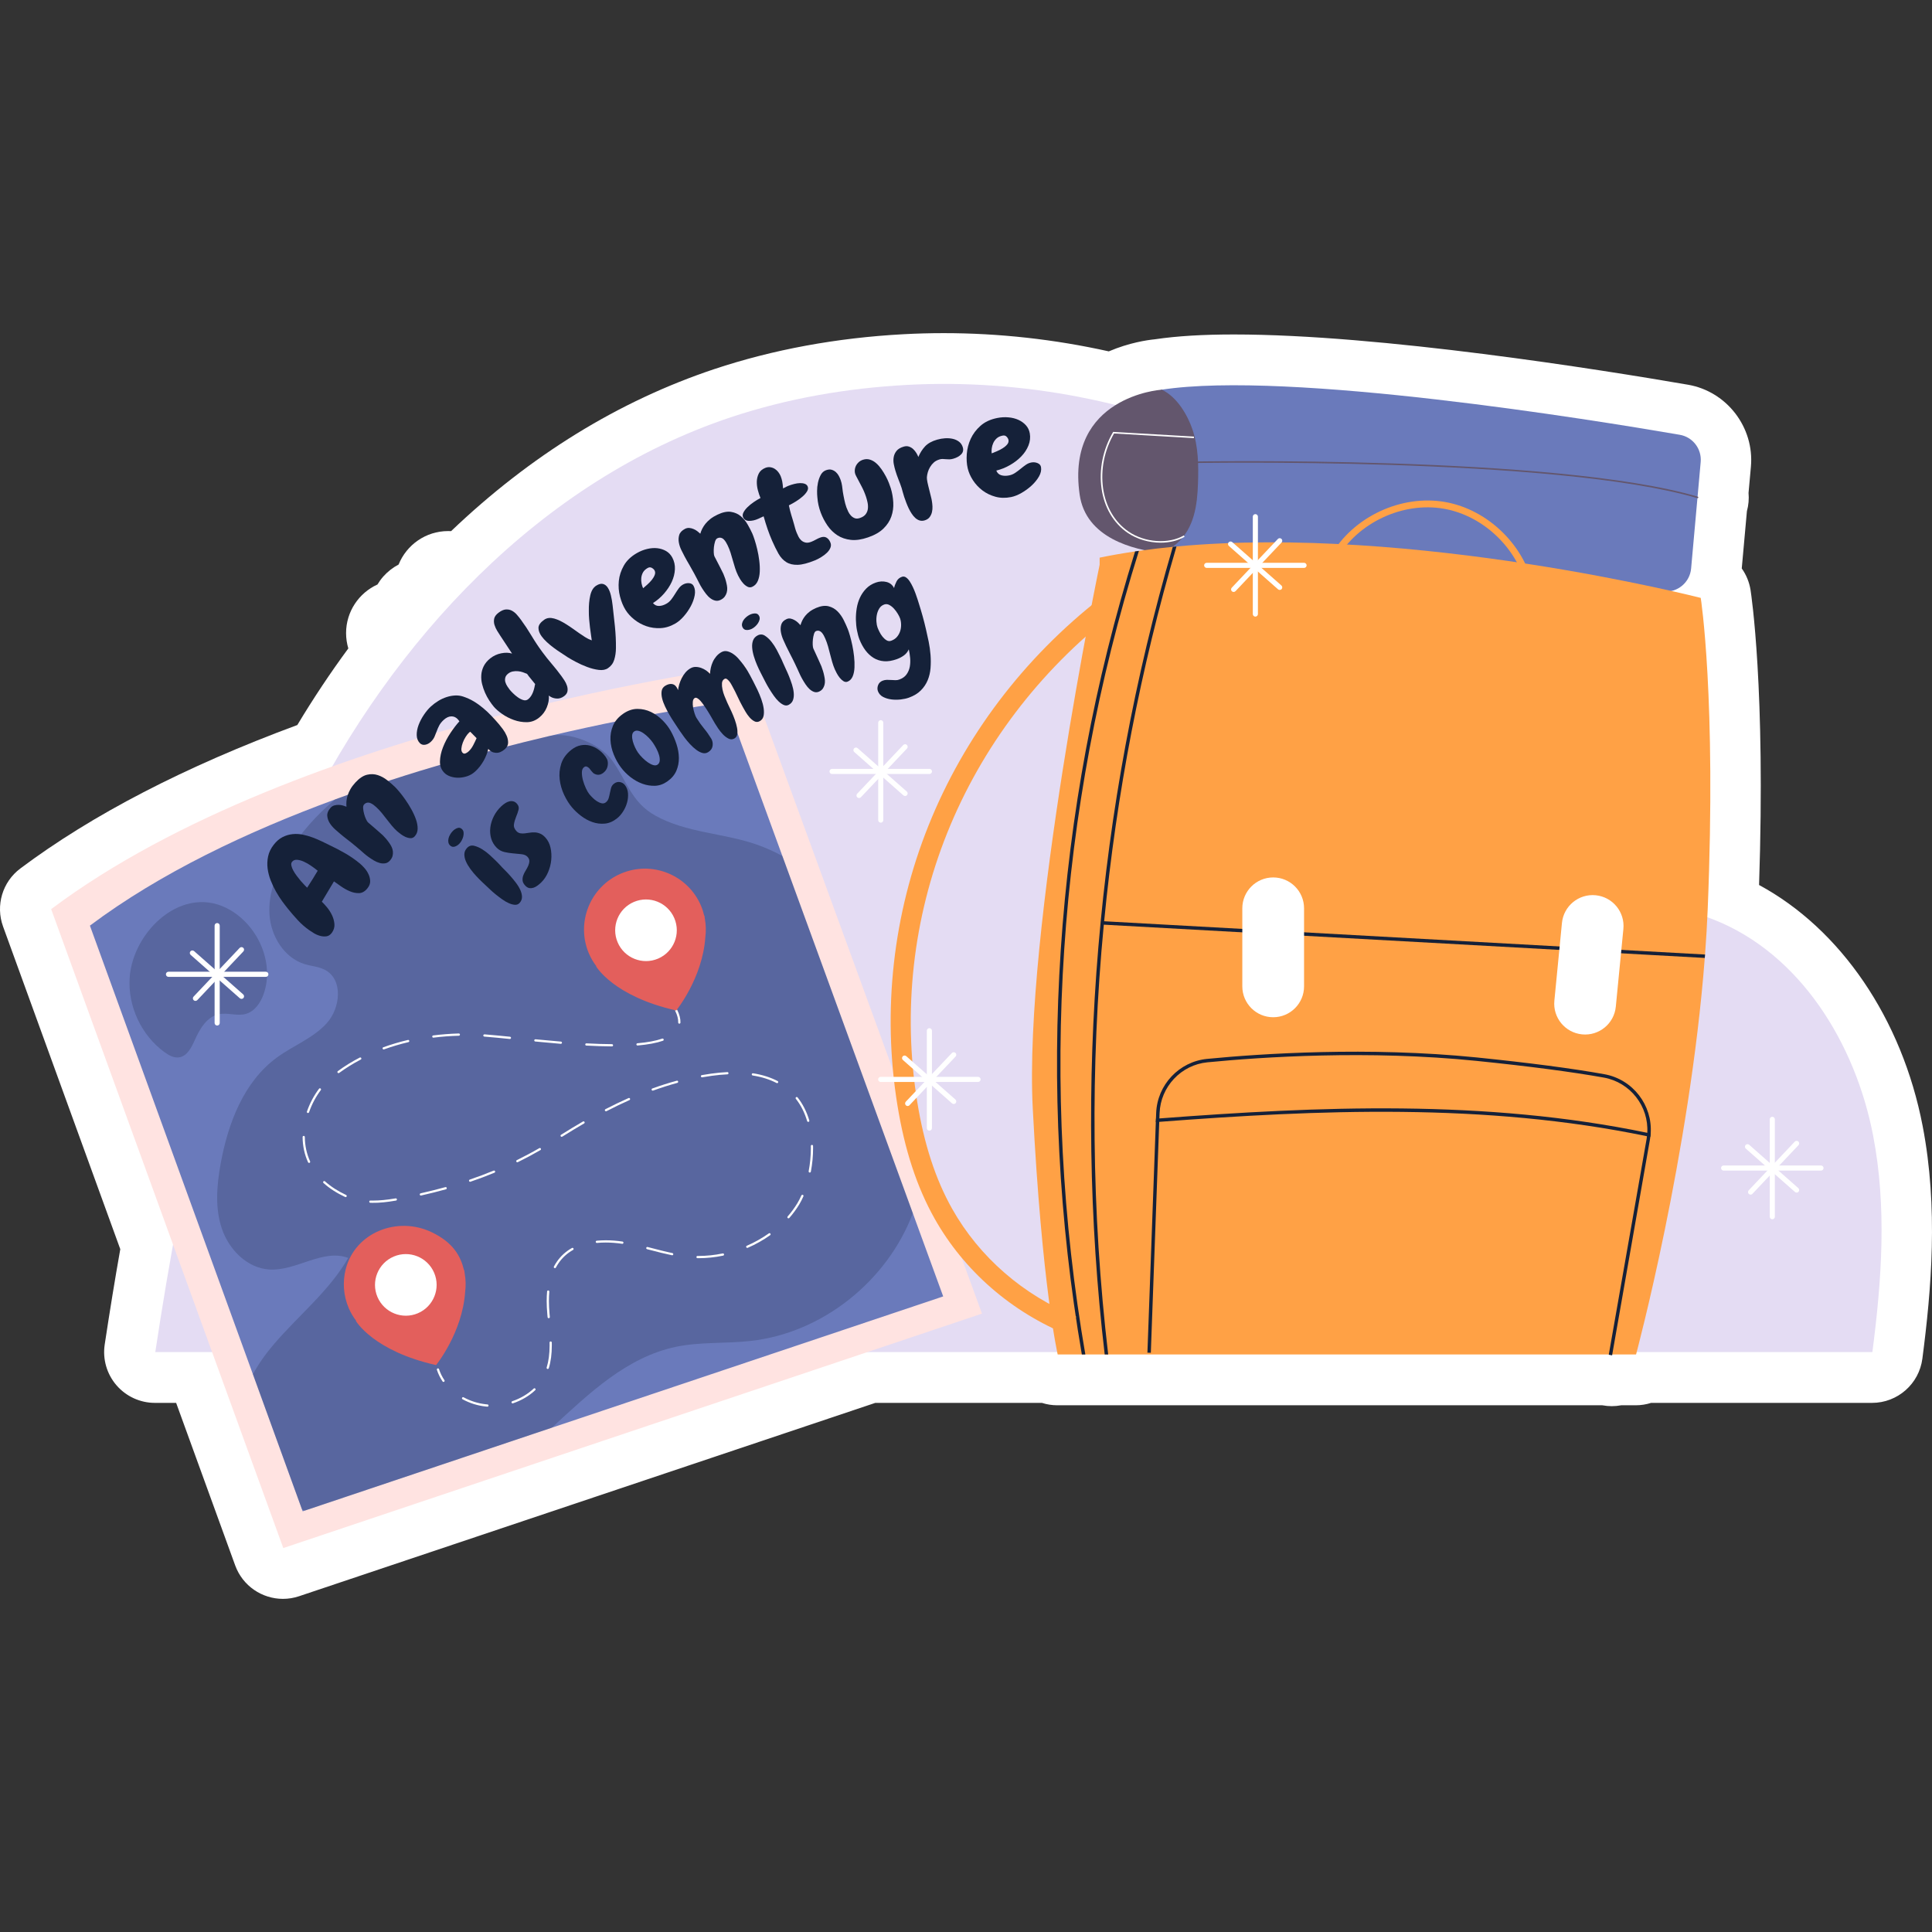 <svg width="100" height="100" viewBox="0 0 100 100" fill="none" xmlns="http://www.w3.org/2000/svg">
<rect x="0" y="0" width="100" height="100" fill="#333333" stroke="none"/>
<g clip-path="url(#clip0_19_754)">
<path d="M14.644 82.757C13.568 82.757 12.561 82.091 12.173 81.025L9.117 72.613H8.019C7.253 72.613 6.526 72.279 6.026 71.698C5.527 71.118 5.305 70.348 5.42 69.591C5.687 67.828 5.951 66.207 6.226 64.657L0.158 47.954C-0.237 46.866 0.125 45.648 1.052 44.953C4.761 42.172 9.581 39.675 15.389 37.527C16.214 36.154 17.097 34.828 18.029 33.562C17.954 33.31 17.913 33.045 17.913 32.769C17.913 31.652 18.581 30.687 19.538 30.253C19.625 30.107 19.726 29.968 19.841 29.838C20.07 29.582 20.338 29.374 20.632 29.22C21.041 28.205 22.036 27.488 23.195 27.488C23.246 27.488 23.297 27.489 23.348 27.492C27.454 23.572 32.027 20.755 36.973 19.104C40.014 18.093 43.307 17.485 46.764 17.299C47.449 17.262 48.148 17.243 48.84 17.243C51.701 17.243 54.572 17.56 57.391 18.187C58.45 17.735 59.381 17.602 59.755 17.564C59.77 17.562 59.786 17.56 59.802 17.558C60.923 17.393 62.255 17.312 63.868 17.312C71.456 17.312 82.832 19.131 87.37 19.913C89.38 20.259 90.81 22.122 90.627 24.154L90.504 25.512C90.533 25.828 90.505 26.149 90.42 26.457L90.153 29.423C90.384 29.748 90.543 30.128 90.608 30.538C90.641 30.75 91.389 35.645 91.049 45.807C95.264 48.082 98.447 52.719 99.517 58.288C100.332 62.523 99.967 66.749 99.502 70.323C99.332 71.633 98.216 72.613 96.895 72.613H85.461C85.208 72.694 84.94 72.737 84.663 72.737H83.913C83.752 72.767 83.588 72.783 83.424 72.783C83.266 72.783 83.107 72.768 82.949 72.739L82.933 72.737H54.726C54.451 72.737 54.183 72.694 53.931 72.613H45.305L15.48 82.62C15.204 82.713 14.922 82.757 14.644 82.757Z" fill="white"/>
<path d="M96.914 69.984H84.682L72.633 67.054L54.745 69.984H8.038C9.471 60.511 11.456 51.038 15.702 42.463C20.32 33.139 27.953 24.893 37.824 21.598C40.76 20.621 43.836 20.091 46.925 19.924C58.812 19.276 71.335 24.621 77.482 34.817C79.226 37.714 80.444 40.921 82.394 43.681C83.029 44.579 83.752 45.443 84.681 46.034C85.882 46.801 87.328 47.064 88.655 47.581C93.177 49.342 96.038 54.017 96.954 58.785C97.663 62.469 97.401 66.242 96.914 69.984Z" fill="#E4DCF3"/>
<path d="M2.648 47.056L14.663 80.127L50.827 67.993L38.574 34.447C38.574 34.447 15.496 37.421 2.648 47.056Z" fill="#FFE3E1"/>
<path d="M48.82 67.102L28.559 73.899L15.78 78.187L15.668 78.225L15.633 78.135L13.089 71.128L4.654 47.911C8.291 45.182 12.82 43.04 17.349 41.376C21.235 39.947 25.117 38.878 28.427 38.098C33.745 36.847 37.589 36.351 37.589 36.351L40.496 44.308L47.248 62.797L48.82 67.102Z" fill="#6A7ABB"/>
<g opacity="0.22">
<path d="M47.248 62.797C45.931 66.288 42.587 68.989 38.861 69.405C37.575 69.552 36.261 69.447 34.993 69.709C32.449 70.24 30.506 72.106 28.56 73.899L15.78 78.187C15.731 78.173 15.683 78.155 15.634 78.134L13.09 71.128C13.397 70.572 13.771 70.048 14.177 69.576C15.456 68.077 17.046 66.819 18.024 65.11C16.71 64.614 15.323 65.806 13.925 65.708C12.793 65.631 11.86 64.688 11.489 63.611C11.122 62.538 11.217 61.364 11.419 60.246C11.797 58.149 12.615 55.993 14.334 54.735C15.183 54.113 16.218 53.736 16.92 52.953C17.622 52.17 17.766 50.724 16.846 50.214C16.518 50.032 16.127 50.011 15.77 49.903C14.701 49.574 14.019 48.449 13.949 47.338C13.876 46.223 14.316 45.136 14.9 44.186C15.55 43.116 16.389 42.176 17.35 41.376C21.235 39.947 25.118 38.878 28.428 38.098C29.477 37.853 31.057 38.498 31.681 39.356C32.462 40.431 32.669 41.523 33.928 42.221C35.527 43.108 37.422 43.116 39.124 43.7C39.602 43.864 40.06 44.067 40.497 44.308L47.248 62.797Z" fill="#152139"/>
</g>
<g opacity="0.22">
<path d="M6.712 50.598C6.61 52.078 7.315 53.588 8.514 54.46C8.736 54.622 9 54.769 9.272 54.728C9.687 54.666 9.91 54.221 10.081 53.837C10.338 53.257 10.705 52.628 11.326 52.496C11.783 52.399 12.271 52.605 12.721 52.48C13.192 52.349 13.497 51.889 13.655 51.427C14.198 49.838 13.371 47.958 11.923 47.108C9.496 45.685 6.877 48.182 6.712 50.598Z" fill="#152139"/>
</g>
<path d="M35.162 52.986C35.161 52.986 35.16 52.986 35.16 52.986C35.128 52.984 35.103 52.958 35.104 52.926C35.111 52.75 35.06 52.549 34.951 52.328C34.937 52.299 34.948 52.265 34.977 52.25C35.006 52.236 35.041 52.248 35.055 52.277C35.172 52.516 35.227 52.735 35.22 52.93C35.218 52.961 35.193 52.986 35.162 52.986Z" fill="white"/>
<path d="M25.228 72.809C25.227 72.809 25.226 72.808 25.224 72.808C25.194 72.806 25.165 72.803 25.135 72.8C24.723 72.757 24.31 72.627 23.942 72.426C23.913 72.411 23.903 72.376 23.919 72.348C23.934 72.319 23.968 72.309 23.997 72.325C24.353 72.518 24.75 72.643 25.147 72.685C25.175 72.688 25.204 72.691 25.233 72.693C25.265 72.695 25.288 72.723 25.286 72.755C25.284 72.785 25.258 72.809 25.228 72.809ZM26.532 72.64C26.508 72.64 26.486 72.624 26.478 72.6C26.468 72.57 26.484 72.537 26.514 72.527C26.938 72.383 27.322 72.157 27.624 71.872C27.648 71.85 27.684 71.851 27.706 71.874C27.728 71.897 27.727 71.934 27.703 71.956C27.389 72.252 26.991 72.487 26.551 72.636C26.545 72.638 26.539 72.64 26.532 72.64ZM28.35 70.858C28.345 70.858 28.339 70.857 28.333 70.856C28.303 70.846 28.285 70.814 28.295 70.783C28.397 70.453 28.447 70.078 28.447 69.635C28.447 69.587 28.446 69.54 28.445 69.492C28.444 69.46 28.469 69.434 28.501 69.433C28.502 69.433 28.502 69.433 28.503 69.433C28.534 69.433 28.56 69.458 28.561 69.49C28.562 69.538 28.562 69.586 28.562 69.635C28.562 70.09 28.511 70.477 28.405 70.817C28.398 70.842 28.375 70.858 28.35 70.858ZM28.401 68.23C28.372 68.23 28.347 68.207 28.343 68.177L28.329 68.027C28.308 67.786 28.296 67.555 28.296 67.343C28.296 67.17 28.303 67.003 28.318 66.845C28.321 66.813 28.344 66.792 28.381 66.793C28.412 66.796 28.436 66.824 28.433 66.856C28.419 67.01 28.412 67.174 28.412 67.343C28.412 67.552 28.423 67.779 28.445 68.017L28.459 68.166C28.462 68.198 28.439 68.226 28.407 68.23C28.405 68.23 28.403 68.23 28.401 68.23ZM28.722 65.64C28.713 65.64 28.704 65.638 28.695 65.633C28.667 65.618 28.656 65.583 28.671 65.555C28.846 65.225 29.085 64.949 29.382 64.736C29.452 64.686 29.526 64.639 29.603 64.596C29.631 64.581 29.666 64.59 29.682 64.618C29.698 64.646 29.688 64.681 29.66 64.697C29.587 64.738 29.516 64.783 29.45 64.83C29.167 65.033 28.94 65.295 28.773 65.609C28.763 65.629 28.743 65.64 28.722 65.64ZM36.155 65.124L36.103 65.123C36.071 65.123 36.045 65.096 36.046 65.064C36.047 65.032 36.076 65.004 36.105 65.008L36.155 65.008C36.57 65.008 36.991 64.964 37.407 64.878C37.439 64.869 37.469 64.891 37.475 64.922C37.482 64.954 37.462 64.984 37.431 64.991C37.007 65.079 36.578 65.124 36.155 65.124ZM34.791 64.973C34.788 64.973 34.784 64.972 34.78 64.971C34.419 64.897 34.056 64.803 33.705 64.712L33.491 64.657C33.46 64.649 33.442 64.617 33.45 64.587C33.458 64.555 33.487 64.537 33.52 64.545L33.734 64.6C34.084 64.691 34.444 64.785 34.803 64.859C34.834 64.865 34.854 64.895 34.848 64.927C34.843 64.954 34.819 64.973 34.791 64.973ZM38.678 64.592C38.656 64.592 38.635 64.579 38.625 64.557C38.612 64.528 38.626 64.494 38.655 64.481C39.059 64.305 39.443 64.089 39.796 63.839C39.821 63.82 39.857 63.826 39.876 63.852C39.895 63.878 39.889 63.914 39.863 63.933C39.504 64.188 39.113 64.408 38.701 64.587C38.694 64.59 38.686 64.592 38.678 64.592ZM32.212 64.379C32.209 64.379 32.207 64.378 32.204 64.378C31.911 64.335 31.625 64.313 31.353 64.313C31.351 64.313 31.349 64.313 31.347 64.313C31.192 64.313 31.041 64.32 30.898 64.334C30.868 64.337 30.839 64.314 30.835 64.282C30.832 64.251 30.855 64.222 30.887 64.219C31.036 64.204 31.199 64.199 31.353 64.197C31.63 64.197 31.922 64.219 32.221 64.263C32.252 64.268 32.274 64.297 32.269 64.329C32.265 64.358 32.24 64.379 32.212 64.379ZM40.811 63.061C40.798 63.061 40.784 63.056 40.773 63.047C40.749 63.026 40.747 62.989 40.768 62.965C40.959 62.746 41.129 62.514 41.273 62.276C41.345 62.158 41.414 62.023 41.479 61.876C41.492 61.847 41.526 61.835 41.555 61.846C41.584 61.859 41.597 61.893 41.584 61.922C41.517 62.074 41.446 62.214 41.372 62.336C41.225 62.58 41.051 62.817 40.855 63.041C40.843 63.054 40.827 63.061 40.811 63.061ZM19.281 62.258C19.243 62.258 19.206 62.257 19.168 62.256C19.136 62.255 19.111 62.228 19.112 62.196C19.113 62.164 19.14 62.136 19.172 62.14C19.215 62.142 19.259 62.144 19.303 62.142C19.645 62.142 20.017 62.106 20.477 62.028C20.509 62.022 20.538 62.044 20.544 62.075C20.549 62.107 20.528 62.136 20.496 62.142C20.02 62.223 19.64 62.264 19.281 62.258ZM17.89 61.962C17.881 61.962 17.873 61.96 17.865 61.956C17.431 61.754 17.054 61.511 16.744 61.232C16.72 61.211 16.718 61.174 16.739 61.15C16.761 61.127 16.798 61.124 16.821 61.146C17.123 61.417 17.491 61.654 17.914 61.852C17.943 61.865 17.956 61.9 17.942 61.929C17.932 61.95 17.911 61.962 17.89 61.962ZM21.784 61.881C21.757 61.881 21.733 61.862 21.727 61.836C21.72 61.804 21.74 61.773 21.771 61.766C22.21 61.667 22.641 61.559 23.052 61.446C23.082 61.437 23.115 61.455 23.123 61.486C23.131 61.517 23.114 61.548 23.083 61.557C22.67 61.671 22.237 61.78 21.797 61.879C21.792 61.88 21.788 61.881 21.784 61.881ZM24.332 61.169C24.308 61.169 24.286 61.154 24.278 61.13C24.268 61.099 24.284 61.067 24.314 61.056C24.735 60.913 25.15 60.757 25.549 60.592C25.578 60.579 25.613 60.594 25.625 60.623C25.637 60.653 25.623 60.687 25.593 60.699C25.192 60.865 24.774 61.022 24.351 61.166C24.345 61.168 24.339 61.169 24.332 61.169ZM41.913 60.692C41.909 60.692 41.906 60.691 41.902 60.691C41.871 60.685 41.85 60.654 41.856 60.623C41.931 60.224 41.97 59.823 41.97 59.433C41.97 59.395 41.969 59.356 41.968 59.318C41.968 59.286 41.993 59.26 42.025 59.259C42.026 59.259 42.026 59.259 42.026 59.259C42.058 59.259 42.084 59.284 42.084 59.316C42.085 59.355 42.085 59.394 42.085 59.434C42.085 59.831 42.047 60.238 41.97 60.644C41.964 60.672 41.94 60.692 41.913 60.692ZM15.997 60.193C15.976 60.193 15.954 60.18 15.945 60.159C15.761 59.756 15.666 59.317 15.663 58.852C15.662 58.82 15.688 58.794 15.72 58.793H15.72C15.752 58.793 15.778 58.819 15.778 58.851C15.782 59.299 15.873 59.723 16.05 60.111C16.063 60.14 16.05 60.175 16.021 60.188C16.013 60.191 16.005 60.193 15.997 60.193ZM26.777 60.159C26.756 60.159 26.735 60.147 26.725 60.127C26.711 60.098 26.723 60.063 26.751 60.049C27.143 59.856 27.535 59.648 27.915 59.428C27.943 59.411 27.978 59.421 27.994 59.449C28.01 59.476 28.001 59.512 27.973 59.528C27.59 59.749 27.196 59.959 26.803 60.153C26.794 60.157 26.785 60.159 26.777 60.159ZM29.071 58.842C29.052 58.842 29.033 58.832 29.022 58.815C29.005 58.788 29.013 58.752 29.04 58.735C29.43 58.491 29.811 58.26 30.175 58.049C30.202 58.033 30.238 58.042 30.254 58.07C30.27 58.098 30.261 58.133 30.233 58.149C29.871 58.359 29.49 58.589 29.102 58.833C29.092 58.839 29.081 58.842 29.071 58.842ZM41.834 58.069C41.809 58.069 41.785 58.053 41.778 58.028C41.648 57.589 41.451 57.2 41.193 56.874C41.173 56.849 41.177 56.813 41.203 56.793C41.227 56.773 41.264 56.778 41.284 56.803C41.55 57.14 41.754 57.541 41.889 57.995C41.898 58.026 41.881 58.058 41.85 58.067C41.844 58.068 41.839 58.069 41.834 58.069ZM15.941 57.61C15.935 57.61 15.929 57.609 15.922 57.607C15.892 57.596 15.876 57.564 15.887 57.533C16.034 57.108 16.25 56.7 16.513 56.353C16.532 56.327 16.568 56.322 16.593 56.342C16.619 56.361 16.624 56.397 16.605 56.423C16.35 56.76 16.139 57.157 15.996 57.571C15.987 57.595 15.965 57.61 15.941 57.61ZM31.364 57.52C31.343 57.52 31.323 57.509 31.313 57.489C31.298 57.461 31.309 57.426 31.338 57.411C31.742 57.203 32.144 57.009 32.533 56.836C32.562 56.823 32.597 56.835 32.61 56.865C32.623 56.894 32.609 56.928 32.58 56.941C32.193 57.113 31.793 57.306 31.391 57.514C31.382 57.518 31.373 57.52 31.364 57.52ZM33.784 56.452C33.761 56.452 33.738 56.437 33.73 56.413C33.719 56.384 33.734 56.35 33.764 56.34C34.188 56.186 34.613 56.051 35.03 55.938C35.061 55.93 35.093 55.948 35.101 55.978C35.109 56.009 35.091 56.041 35.06 56.049C34.647 56.162 34.224 56.296 33.804 56.448C33.797 56.451 33.791 56.452 33.784 56.452ZM40.224 56.064C40.215 56.064 40.206 56.062 40.197 56.057C39.837 55.871 39.42 55.739 38.959 55.667C38.928 55.662 38.906 55.632 38.911 55.601C38.916 55.569 38.946 55.549 38.977 55.553C39.45 55.627 39.879 55.763 40.25 55.955C40.278 55.969 40.289 56.004 40.275 56.033C40.265 56.052 40.244 56.064 40.224 56.064ZM36.336 55.762C36.308 55.762 36.284 55.742 36.279 55.714C36.273 55.683 36.294 55.653 36.326 55.648C36.49 55.619 36.655 55.593 36.821 55.57C37.105 55.531 37.383 55.504 37.646 55.492C37.647 55.491 37.648 55.491 37.649 55.491C37.68 55.491 37.705 55.515 37.707 55.547C37.709 55.578 37.684 55.605 37.652 55.607C37.392 55.619 37.118 55.645 36.837 55.684C36.672 55.707 36.508 55.733 36.346 55.761C36.342 55.762 36.339 55.762 36.336 55.762ZM17.522 55.545C17.504 55.545 17.487 55.537 17.475 55.521C17.456 55.496 17.462 55.459 17.488 55.44C17.836 55.185 18.216 54.949 18.62 54.74C18.648 54.725 18.683 54.736 18.698 54.764C18.713 54.793 18.701 54.828 18.673 54.842C18.275 55.049 17.899 55.282 17.556 55.534C17.546 55.541 17.534 55.545 17.522 55.545ZM19.859 54.319C19.835 54.319 19.813 54.305 19.804 54.281C19.794 54.251 19.809 54.218 19.839 54.207C20.247 54.059 20.676 53.932 21.114 53.828C21.145 53.822 21.177 53.841 21.184 53.872C21.191 53.903 21.172 53.934 21.14 53.941C20.706 54.043 20.282 54.169 19.878 54.315C19.872 54.318 19.865 54.319 19.859 54.319ZM31.675 54.161H31.674C31.272 54.159 30.838 54.145 30.348 54.119C30.316 54.118 30.291 54.091 30.293 54.059C30.295 54.027 30.326 53.996 30.354 54.004C30.842 54.03 31.274 54.044 31.675 54.045C31.707 54.046 31.733 54.072 31.733 54.104C31.733 54.135 31.707 54.161 31.675 54.161ZM32.998 54.115C32.968 54.115 32.943 54.092 32.94 54.062C32.937 54.03 32.961 54.002 32.992 53.999C33.516 53.954 33.948 53.873 34.276 53.759C34.308 53.748 34.34 53.765 34.35 53.795C34.361 53.825 34.345 53.858 34.315 53.869C33.977 53.986 33.535 54.068 33.003 54.115C33.001 54.115 32.999 54.115 32.998 54.115ZM29.029 54.029C29.028 54.029 29.026 54.028 29.024 54.028C28.623 53.995 28.192 53.956 27.705 53.908C27.673 53.906 27.65 53.877 27.653 53.845C27.656 53.813 27.686 53.794 27.716 53.793C28.202 53.841 28.633 53.88 29.034 53.913C29.066 53.916 29.089 53.943 29.087 53.975C29.084 54.005 29.059 54.029 29.029 54.029ZM26.392 53.777C26.39 53.777 26.388 53.777 26.386 53.777C25.944 53.732 25.478 53.687 25.068 53.654C25.036 53.651 25.013 53.623 25.015 53.592C25.018 53.56 25.044 53.543 25.077 53.538C25.489 53.571 25.955 53.617 26.398 53.661C26.43 53.665 26.453 53.693 26.45 53.725C26.447 53.755 26.421 53.777 26.392 53.777ZM22.43 53.709C22.401 53.709 22.377 53.688 22.373 53.658C22.369 53.627 22.391 53.598 22.423 53.594C22.857 53.539 23.303 53.505 23.748 53.493C23.748 53.493 23.749 53.493 23.75 53.493C23.781 53.493 23.806 53.518 23.807 53.55C23.808 53.582 23.783 53.608 23.751 53.609C23.31 53.621 22.868 53.654 22.437 53.708C22.435 53.709 22.432 53.709 22.43 53.709Z" fill="white"/>
<path d="M22.955 71.529C22.937 71.529 22.919 71.52 22.907 71.503C22.779 71.312 22.68 71.11 22.614 70.902C22.604 70.872 22.621 70.84 22.652 70.83C22.683 70.82 22.715 70.837 22.724 70.868C22.787 71.064 22.88 71.257 23.003 71.438C23.021 71.465 23.014 71.501 22.988 71.518C22.978 71.525 22.967 71.529 22.955 71.529Z" fill="white"/>
<path d="M36.462 47.389L36.449 47.394C36.408 47.22 36.355 47.047 36.282 46.877C35.599 45.276 33.746 44.532 32.144 45.215C30.543 45.899 29.799 47.752 30.482 49.353C30.585 49.594 30.716 49.812 30.867 50.012L30.854 50.018C30.854 50.018 31.753 51.573 35.003 52.302C35.003 52.302 36.362 50.631 36.507 48.516C36.548 48.199 36.542 47.874 36.483 47.55C36.476 47.497 36.47 47.443 36.462 47.389Z" fill="#E35F5C"/>
<path d="M34.903 47.525C35.249 48.335 34.872 49.272 34.062 49.618C33.252 49.963 32.316 49.587 31.97 48.777C31.624 47.967 32 47.03 32.81 46.684C33.62 46.339 34.557 46.715 34.903 47.525Z" fill="white"/>
<path d="M24.03 65.743L24.018 65.749C23.847 65.028 23.471 64.323 22.354 63.784C20.572 62.924 18.37 63.788 17.89 65.709C17.73 66.352 17.77 67.051 18.051 67.708C18.153 67.948 18.285 68.167 18.435 68.366L18.422 68.373C18.422 68.373 19.322 69.928 22.571 70.657C22.571 70.657 23.931 68.986 24.076 66.871C24.117 66.554 24.11 66.229 24.051 65.905C24.045 65.852 24.039 65.798 24.03 65.743Z" fill="#E35F5C"/>
<path d="M22.472 65.88C22.817 66.69 22.441 67.627 21.631 67.973C20.821 68.318 19.884 67.942 19.538 67.132C19.192 66.322 19.569 65.385 20.379 65.039C21.189 64.694 22.126 65.07 22.472 65.88Z" fill="white"/>
<path d="M88.027 23.917L87.532 29.424C87.468 30.142 86.838 30.673 86.121 30.617L61.228 28.679C61.228 28.679 60.776 28.694 60.131 28.618C60.131 28.618 60.131 28.621 60.127 28.618C58.659 28.457 58.301 25.281 58.301 25.281L60.085 20.175C60.102 20.172 60.117 20.169 60.134 20.169C66.682 19.169 82.479 21.735 86.943 22.504C87.618 22.62 88.089 23.235 88.027 23.917Z" fill="#6A7ABB"/>
<path d="M62.008 25.025C61.969 26.129 61.824 27.33 60.91 28.133C60.684 28.332 60.42 28.492 60.13 28.618C60.13 28.618 60.13 28.621 60.127 28.618C58.659 28.457 56.199 27.847 55.882 25.597C55.158 20.526 60.084 20.175 60.084 20.175C60.102 20.173 60.116 20.17 60.134 20.17C60.956 20.561 61.482 21.531 61.715 22.209C62.029 23.117 62.04 24.078 62.008 25.025Z" fill="#63566D"/>
<path d="M87.866 25.786C87.862 25.786 87.858 25.785 87.854 25.784C80.527 23.623 61.747 23.966 61.558 23.971H61.557C61.535 23.971 61.517 23.953 61.517 23.932C61.516 23.909 61.534 23.891 61.556 23.891C61.745 23.888 80.538 23.543 87.877 25.708C87.898 25.714 87.911 25.736 87.904 25.757C87.899 25.775 87.883 25.786 87.866 25.786Z" fill="#63566D"/>
<path d="M60.075 28.089C59.481 28.089 58.86 27.916 58.368 27.58C57.633 27.077 57.152 26.26 57.015 25.277C56.877 24.296 57.087 23.265 57.605 22.375L57.618 22.354L57.642 22.356L61.8 22.598L61.795 22.678L57.662 22.437C57.162 23.307 56.961 24.31 57.094 25.266C57.229 26.226 57.697 27.024 58.413 27.513C59.256 28.09 60.486 28.175 61.274 27.714L61.315 27.784C60.963 27.989 60.527 28.089 60.075 28.089Z" fill="white"/>
<path d="M88.391 47.043C88.359 47.826 88.313 48.616 88.253 49.406V49.409C88.25 49.466 88.246 49.523 88.239 49.583C87.456 59.781 84.682 70.108 84.682 70.108H54.746C54.746 70.108 53.931 66.579 53.456 57.376C52.978 48.173 56.917 29.229 56.917 29.229V28.864C57.516 28.74 58.129 28.634 58.752 28.541C58.816 28.531 58.883 28.524 58.951 28.513C59.528 28.432 60.112 28.361 60.704 28.304C60.768 28.297 60.832 28.29 60.895 28.286C73.166 27.139 88.03 30.947 88.03 30.947C88.03 30.947 88.841 36.1 88.391 47.043Z" fill="#FFA145"/>
<path d="M79.058 30.63C78.674 28.509 76.854 26.7 74.73 26.331C72.608 25.962 70.282 27.048 69.204 28.915L68.897 28.738C70.047 26.746 72.525 25.588 74.791 25.982C77.056 26.376 78.997 28.304 79.406 30.567L79.058 30.63Z" fill="#FFA145"/>
<path d="M57.36 70.107H57.179C55.546 56.179 56.761 41.761 60.704 28.304C60.767 28.297 60.831 28.29 60.895 28.286C59.042 34.588 57.788 41.106 57.151 47.684C57.144 47.744 57.14 47.805 57.133 47.861C56.425 55.272 56.496 62.757 57.36 70.107Z" fill="#152139"/>
<path d="M56.177 70.107H55.996C53.612 56.253 54.551 41.984 58.752 28.541C58.816 28.531 58.883 28.523 58.95 28.513C54.728 41.96 53.786 56.242 56.177 70.107Z" fill="#152139"/>
<path d="M88.253 49.406V49.409C88.249 49.466 88.246 49.523 88.239 49.583L57.133 47.861L57.062 47.858L57.073 47.681L57.151 47.684L88.253 49.406Z" fill="#152139"/>
<path d="M85.44 58.669C85.437 58.729 85.43 58.786 85.419 58.846C85.416 58.892 85.409 58.935 85.401 58.981L83.442 70.153L83.269 70.121L85.228 58.952C85.235 58.906 85.242 58.857 85.246 58.811C85.256 58.75 85.263 58.69 85.263 58.633C85.345 57.266 84.388 56.023 83.01 55.775C81.342 55.477 79.124 55.187 76.411 54.91C70.818 54.344 65.291 54.712 62.496 54.985C61.136 55.116 60.07 56.249 60.02 57.617L60.01 57.889L60.002 58.067L59.567 70.019L59.39 70.015L59.825 58.081L59.832 57.9L59.843 57.61C59.896 56.154 61.03 54.949 62.478 54.808C65.281 54.535 70.821 54.167 76.432 54.733C79.145 55.01 81.37 55.3 83.042 55.601C84.519 55.867 85.539 57.206 85.44 58.669Z" fill="#152139"/>
<path d="M85.441 58.669C85.437 58.729 85.43 58.786 85.419 58.846C85.363 58.832 85.302 58.821 85.246 58.811C76.85 57.068 68.21 57.443 60.003 58.067C59.942 58.07 59.882 58.074 59.825 58.081L59.833 57.901C59.893 57.897 59.95 57.89 60.01 57.89C68.217 57.267 76.861 56.887 85.263 58.634C85.323 58.644 85.38 58.655 85.441 58.669Z" fill="#152139"/>
<path d="M65.9 52.652C65.017 52.652 64.302 51.936 64.302 51.054V47.014C64.302 46.132 65.017 45.416 65.9 45.416C66.782 45.416 67.498 46.132 67.498 47.014V51.054C67.498 51.936 66.782 52.652 65.9 52.652Z" fill="white"/>
<path d="M81.889 53.539C81.011 53.453 80.368 52.672 80.454 51.794L80.846 47.773C80.932 46.895 81.713 46.252 82.591 46.338C83.469 46.424 84.112 47.205 84.026 48.084L83.634 52.104C83.549 52.982 82.767 53.625 81.889 53.539Z" fill="white"/>
<path d="M55.316 69.112C52.362 67.924 49.898 65.78 48.376 63.076C47.455 61.438 46.824 59.514 46.448 57.191C45.66 52.322 46.219 47.316 48.065 42.717C49.911 38.12 52.995 34.048 56.984 30.941L57.623 31.761C53.779 34.755 50.808 38.678 49.031 43.104C47.254 47.528 46.716 52.342 47.475 57.025C47.831 59.224 48.422 61.037 49.282 62.566C50.688 65.064 52.969 67.047 55.704 68.147L55.316 69.112Z" fill="#FFA145"/>
<path d="M18.63 44.698C18.701 44.757 18.779 44.834 18.865 44.931C18.951 45.028 19.021 45.136 19.076 45.253C19.13 45.371 19.158 45.491 19.16 45.615C19.162 45.739 19.114 45.861 19.016 45.982C18.887 46.142 18.742 46.224 18.582 46.228C18.421 46.232 18.259 46.198 18.096 46.127C17.934 46.057 17.779 45.969 17.634 45.866C17.489 45.762 17.372 45.68 17.286 45.62C17.075 45.977 16.866 46.328 16.658 46.672C16.735 46.745 16.825 46.843 16.927 46.965C17.029 47.089 17.115 47.223 17.185 47.37C17.255 47.518 17.297 47.671 17.31 47.83C17.323 47.99 17.278 48.139 17.177 48.279C17.098 48.388 17.004 48.449 16.895 48.464C16.786 48.478 16.675 48.47 16.563 48.438C16.451 48.407 16.344 48.361 16.244 48.3C16.144 48.239 16.062 48.186 15.999 48.141C15.786 47.99 15.591 47.819 15.415 47.629C15.239 47.44 15.069 47.24 14.905 47.039C14.819 46.933 14.719 46.804 14.608 46.652C14.498 46.5 14.391 46.333 14.288 46.152C14.185 45.971 14.094 45.778 14.013 45.574C13.933 45.37 13.879 45.164 13.852 44.955C13.825 44.747 13.833 44.537 13.877 44.327C13.922 44.117 14.017 43.918 14.162 43.731C14.303 43.548 14.457 43.414 14.623 43.33C14.79 43.245 14.962 43.193 15.142 43.175C15.321 43.156 15.5 43.166 15.679 43.203C15.857 43.24 16.03 43.29 16.195 43.352C16.359 43.414 16.516 43.481 16.664 43.553C16.813 43.625 16.944 43.689 17.057 43.745C17.335 43.875 17.608 44.018 17.875 44.172C18.143 44.327 18.394 44.502 18.63 44.698ZM16.288 44.946C16.244 44.912 16.171 44.86 16.066 44.789C15.961 44.718 15.851 44.656 15.733 44.602C15.616 44.547 15.499 44.514 15.383 44.503C15.268 44.492 15.177 44.529 15.111 44.614C15.075 44.661 15.065 44.724 15.082 44.804C15.098 44.884 15.131 44.969 15.181 45.059C15.23 45.149 15.29 45.242 15.362 45.337C15.434 45.432 15.504 45.52 15.573 45.603C15.643 45.685 15.709 45.756 15.769 45.817C15.829 45.877 15.872 45.921 15.898 45.947C16.09 45.655 16.272 45.363 16.444 45.069C16.381 45.02 16.35 44.995 16.288 44.946Z" fill="#152139"/>
<path d="M21.465 43.289C21.401 43.359 21.325 43.39 21.235 43.383C21.146 43.376 21.058 43.352 20.971 43.311C20.885 43.27 20.804 43.221 20.729 43.164C20.654 43.108 20.597 43.062 20.56 43.028C20.458 42.936 20.363 42.837 20.275 42.73C20.186 42.623 20.1 42.514 20.015 42.403C19.931 42.292 19.845 42.182 19.757 42.075C19.668 41.968 19.574 41.868 19.472 41.775C19.432 41.738 19.386 41.7 19.335 41.661C19.284 41.622 19.23 41.591 19.174 41.568C19.118 41.544 19.061 41.537 19.003 41.547C18.944 41.557 18.89 41.59 18.839 41.646C18.804 41.685 18.79 41.75 18.796 41.842C18.803 41.934 18.82 42.029 18.846 42.126C18.872 42.224 18.905 42.315 18.944 42.399C18.983 42.483 19.017 42.539 19.048 42.566C19.123 42.633 19.201 42.699 19.279 42.765C19.358 42.832 19.437 42.9 19.516 42.969C19.635 43.075 19.695 43.128 19.814 43.233C19.872 43.292 19.93 43.355 19.988 43.421C20.045 43.487 20.097 43.559 20.145 43.627C20.192 43.694 20.238 43.765 20.272 43.84C20.307 43.915 20.328 43.992 20.336 44.069C20.344 44.146 20.338 44.224 20.319 44.303C20.299 44.381 20.256 44.458 20.191 44.533C20.119 44.618 20.036 44.668 19.944 44.684C19.852 44.7 19.756 44.695 19.655 44.668C19.555 44.641 19.454 44.598 19.352 44.538C19.25 44.477 19.154 44.414 19.063 44.348C18.972 44.282 18.891 44.218 18.822 44.155C18.752 44.092 18.696 44.043 18.654 44.007C18.555 43.924 18.506 43.882 18.408 43.799C18.275 43.687 18.141 43.579 18.006 43.476C17.872 43.374 17.739 43.268 17.61 43.159C17.54 43.099 17.452 43.023 17.346 42.929C17.24 42.835 17.148 42.729 17.071 42.61C16.995 42.492 16.951 42.365 16.939 42.23C16.928 42.096 16.982 41.958 17.103 41.819C17.157 41.756 17.221 41.713 17.295 41.691C17.369 41.669 17.445 41.658 17.523 41.66C17.601 41.661 17.676 41.672 17.75 41.693C17.823 41.714 17.884 41.735 17.933 41.755C17.924 41.669 17.924 41.576 17.932 41.477C17.94 41.377 17.96 41.276 17.994 41.17C18.027 41.065 18.075 40.956 18.138 40.846C18.201 40.735 18.287 40.621 18.395 40.503C18.599 40.281 18.801 40.147 18.998 40.101C19.195 40.055 19.381 40.062 19.556 40.12C19.732 40.178 19.895 40.267 20.046 40.387C20.197 40.507 20.329 40.621 20.441 40.729C20.497 40.783 20.575 40.869 20.674 40.987C20.773 41.105 20.876 41.242 20.985 41.397C21.094 41.551 21.197 41.718 21.296 41.897C21.395 42.075 21.474 42.25 21.533 42.421C21.592 42.591 21.62 42.752 21.617 42.904C21.612 43.056 21.562 43.184 21.465 43.289Z" fill="#152139"/>
<path d="M25.829 37.489C25.883 37.552 25.949 37.637 26.029 37.744C26.108 37.85 26.174 37.964 26.226 38.085C26.278 38.206 26.302 38.328 26.299 38.451C26.296 38.574 26.238 38.684 26.127 38.781C25.973 38.914 25.82 38.976 25.665 38.966C25.509 38.957 25.379 38.889 25.273 38.762C25.225 38.976 25.143 39.184 25.027 39.388C24.91 39.593 24.768 39.773 24.598 39.93C24.48 40.039 24.348 40.119 24.199 40.171C24.051 40.222 23.902 40.25 23.752 40.254C23.603 40.258 23.46 40.238 23.324 40.194C23.189 40.149 23.078 40.083 22.992 39.994C22.839 39.836 22.765 39.64 22.772 39.405C22.779 39.171 22.831 38.926 22.931 38.673C23.03 38.42 23.159 38.174 23.318 37.935C23.477 37.697 23.631 37.497 23.779 37.335C23.764 37.318 23.751 37.301 23.741 37.286C23.731 37.27 23.718 37.254 23.703 37.237C23.609 37.131 23.496 37.078 23.365 37.079C23.233 37.08 23.1 37.141 22.967 37.261C22.86 37.359 22.781 37.458 22.731 37.557C22.68 37.656 22.637 37.755 22.602 37.853C22.567 37.951 22.529 38.046 22.488 38.138C22.447 38.229 22.385 38.315 22.301 38.394C22.209 38.481 22.108 38.533 21.999 38.549C21.89 38.564 21.801 38.536 21.731 38.463C21.626 38.355 21.572 38.216 21.569 38.048C21.566 37.88 21.599 37.706 21.666 37.525C21.734 37.345 21.827 37.167 21.943 36.994C22.06 36.821 22.182 36.677 22.308 36.562C22.426 36.455 22.555 36.359 22.693 36.275C22.831 36.191 22.974 36.126 23.12 36.079C23.267 36.032 23.413 36.005 23.557 35.998C23.702 35.99 23.841 36.011 23.97 36.053C24.157 36.115 24.341 36.195 24.513 36.298C24.685 36.401 24.848 36.517 25.003 36.647C25.158 36.776 25.304 36.913 25.441 37.058C25.578 37.203 25.708 37.346 25.829 37.489ZM24.668 38.207C24.537 38.074 24.471 38.007 24.34 37.874C24.331 37.882 24.322 37.889 24.312 37.894C24.302 37.9 24.292 37.907 24.284 37.914C24.229 37.963 24.17 38.036 24.108 38.132C24.046 38.228 23.995 38.33 23.955 38.437C23.915 38.545 23.891 38.646 23.882 38.741C23.873 38.836 23.893 38.908 23.939 38.959C23.983 39.006 24.033 39.019 24.089 38.998C24.146 38.977 24.202 38.942 24.255 38.893C24.346 38.809 24.426 38.702 24.495 38.569C24.564 38.436 24.622 38.315 24.668 38.207Z" fill="#152139"/>
<path d="M26.962 32.077C27.159 32.346 27.342 32.623 27.512 32.908C27.681 33.192 27.865 33.469 28.063 33.738C28.223 33.955 28.39 34.165 28.563 34.367C28.736 34.569 28.903 34.779 29.062 34.997C29.106 35.056 29.156 35.129 29.212 35.215C29.269 35.301 29.313 35.392 29.345 35.488C29.378 35.583 29.387 35.679 29.373 35.775C29.358 35.871 29.3 35.957 29.199 36.032C29.067 36.131 28.928 36.172 28.78 36.155C28.632 36.138 28.508 36.087 28.408 36.002C28.424 36.197 28.389 36.4 28.303 36.612C28.217 36.824 28.084 37.001 27.903 37.145C27.71 37.299 27.5 37.377 27.272 37.38C27.043 37.383 26.819 37.345 26.598 37.266C26.378 37.188 26.174 37.083 25.988 36.952C25.802 36.822 25.657 36.695 25.554 36.572C25.481 36.484 25.403 36.379 25.323 36.256C25.242 36.133 25.17 35.999 25.106 35.855C25.043 35.712 24.992 35.562 24.953 35.406C24.915 35.251 24.901 35.095 24.912 34.938C24.922 34.781 24.964 34.629 25.037 34.481C25.11 34.334 25.222 34.199 25.374 34.078C25.539 33.946 25.728 33.858 25.939 33.815C26.151 33.772 26.339 33.777 26.504 33.829C26.263 33.464 26.142 33.281 25.902 32.915C25.854 32.843 25.799 32.756 25.737 32.657C25.676 32.557 25.628 32.453 25.595 32.346C25.562 32.239 25.557 32.131 25.579 32.021C25.602 31.912 25.678 31.809 25.808 31.711C25.948 31.606 26.076 31.551 26.191 31.545C26.306 31.539 26.412 31.563 26.506 31.615C26.601 31.668 26.685 31.738 26.76 31.825C26.835 31.912 26.902 31.996 26.962 32.077ZM27.663 35.362C27.599 35.279 27.534 35.199 27.468 35.123C27.402 35.046 27.34 34.965 27.28 34.878C27.216 34.852 27.145 34.825 27.066 34.796C26.986 34.768 26.901 34.75 26.811 34.742C26.721 34.733 26.632 34.738 26.543 34.755C26.454 34.772 26.374 34.809 26.301 34.867C26.22 34.931 26.17 35.003 26.152 35.081C26.134 35.16 26.136 35.236 26.158 35.309C26.18 35.383 26.214 35.454 26.259 35.524C26.304 35.593 26.345 35.651 26.382 35.698C26.416 35.741 26.472 35.801 26.548 35.877C26.624 35.954 26.709 36.026 26.802 36.092C26.895 36.158 26.989 36.206 27.084 36.235C27.179 36.264 27.264 36.25 27.339 36.191C27.396 36.145 27.445 36.091 27.487 36.026C27.528 35.961 27.563 35.894 27.59 35.823C27.616 35.753 27.639 35.681 27.656 35.606C27.673 35.533 27.687 35.465 27.698 35.405C27.683 35.389 27.677 35.38 27.663 35.362Z" fill="#152139"/>
<path d="M31.709 31.336C31.751 31.683 31.791 32.048 31.829 32.431C31.867 32.814 31.885 33.185 31.881 33.543C31.879 33.763 31.85 33.964 31.793 34.147C31.737 34.331 31.63 34.475 31.471 34.583C31.344 34.669 31.184 34.699 30.99 34.674C30.796 34.65 30.596 34.599 30.391 34.522C30.185 34.446 29.991 34.358 29.808 34.26C29.626 34.162 29.48 34.083 29.383 34.019C29.276 33.949 29.157 33.866 29.028 33.784C28.899 33.702 28.773 33.614 28.65 33.522C28.527 33.43 28.412 33.334 28.304 33.234C28.196 33.135 28.105 33.033 28.029 32.929C27.925 32.785 27.872 32.642 27.871 32.501C27.871 32.361 27.968 32.22 28.163 32.081C28.24 32.027 28.322 31.996 28.409 31.987C28.496 31.979 28.588 31.989 28.686 32.016C28.783 32.043 28.885 32.082 28.991 32.133C29.098 32.185 29.208 32.248 29.32 32.319C29.429 32.388 29.541 32.462 29.651 32.541C29.762 32.621 29.869 32.697 29.974 32.77C30.079 32.842 30.183 32.911 30.286 32.977C30.388 33.043 30.503 33.099 30.63 33.146C30.617 33.055 30.602 32.953 30.586 32.836C30.569 32.721 30.553 32.597 30.536 32.465C30.52 32.333 30.506 32.195 30.494 32.052C30.482 31.909 30.476 31.766 30.478 31.622C30.473 31.33 30.497 31.063 30.552 30.82C30.607 30.578 30.71 30.409 30.858 30.315C30.997 30.227 31.117 30.198 31.217 30.227C31.318 30.256 31.401 30.323 31.466 30.428C31.532 30.532 31.584 30.665 31.622 30.824C31.66 30.983 31.689 31.154 31.709 31.336Z" fill="#152139"/>
<path d="M35.9 30.327C35.974 30.464 35.992 30.627 35.958 30.814C35.923 31.002 35.855 31.19 35.754 31.379C35.652 31.568 35.531 31.743 35.388 31.905C35.246 32.066 35.101 32.19 34.954 32.274C34.702 32.42 34.447 32.499 34.189 32.511C33.931 32.524 33.687 32.49 33.457 32.411C33.227 32.331 33.017 32.217 32.829 32.066C32.641 31.916 32.49 31.75 32.376 31.567C32.256 31.372 32.161 31.144 32.092 30.879C32.024 30.615 32.003 30.346 32.03 30.072C32.057 29.799 32.143 29.533 32.288 29.277C32.432 29.021 32.658 28.803 32.965 28.627C33.138 28.527 33.318 28.456 33.503 28.413C33.688 28.369 33.862 28.357 34.027 28.376C34.191 28.395 34.341 28.444 34.476 28.521C34.611 28.599 34.717 28.711 34.796 28.855C34.898 29.045 34.944 29.249 34.933 29.469C34.922 29.688 34.868 29.903 34.771 30.114C34.674 30.325 34.541 30.527 34.372 30.721C34.203 30.915 34.012 31.079 33.798 31.215C33.884 31.319 33.99 31.368 34.114 31.364C34.239 31.361 34.366 31.321 34.497 31.246C34.594 31.191 34.678 31.117 34.748 31.024C34.818 30.932 34.883 30.837 34.943 30.737C35.004 30.638 35.066 30.544 35.13 30.456C35.194 30.369 35.271 30.3 35.36 30.252C35.459 30.198 35.563 30.176 35.67 30.185C35.778 30.195 35.855 30.242 35.9 30.327ZM33.877 29.521C33.848 29.47 33.8 29.426 33.733 29.39C33.667 29.354 33.595 29.358 33.52 29.401C33.409 29.464 33.329 29.541 33.28 29.63C33.232 29.719 33.203 29.813 33.193 29.911C33.183 30.009 33.188 30.106 33.208 30.201C33.227 30.296 33.254 30.378 33.288 30.448C33.35 30.395 33.424 30.331 33.508 30.255C33.593 30.179 33.67 30.1 33.737 30.016C33.805 29.932 33.855 29.847 33.888 29.76C33.922 29.673 33.918 29.593 33.877 29.521Z" fill="#152139"/>
<path d="M38.943 30.37C38.859 30.411 38.777 30.411 38.697 30.371C38.617 30.33 38.544 30.276 38.479 30.205C38.415 30.135 38.358 30.059 38.309 29.979C38.261 29.898 38.226 29.835 38.204 29.789C38.144 29.666 38.092 29.538 38.05 29.406C38.008 29.274 37.968 29.14 37.931 29.006C37.894 28.872 37.854 28.738 37.813 28.606C37.771 28.474 37.72 28.346 37.66 28.222C37.636 28.172 37.608 28.12 37.575 28.065C37.542 28.01 37.504 27.961 37.461 27.918C37.418 27.875 37.368 27.847 37.31 27.835C37.253 27.822 37.19 27.832 37.123 27.865C37.076 27.888 37.039 27.943 37.011 28.031C36.984 28.118 36.965 28.212 36.953 28.312C36.942 28.412 36.939 28.508 36.944 28.601C36.948 28.693 36.96 28.758 36.978 28.794C37.024 28.884 37.07 28.975 37.119 29.066C37.167 29.157 37.215 29.249 37.262 29.343C37.334 29.486 37.369 29.557 37.44 29.699C37.472 29.776 37.502 29.855 37.532 29.938C37.561 30.021 37.582 30.107 37.601 30.187C37.62 30.267 37.636 30.351 37.641 30.433C37.645 30.515 37.636 30.593 37.616 30.668C37.594 30.743 37.561 30.813 37.514 30.878C37.467 30.943 37.4 30.998 37.312 31.043C37.214 31.093 37.12 31.109 37.029 31.089C36.938 31.07 36.852 31.029 36.769 30.966C36.686 30.904 36.609 30.825 36.537 30.731C36.466 30.637 36.4 30.543 36.34 30.447C36.28 30.352 36.229 30.262 36.188 30.178C36.147 30.094 36.113 30.027 36.087 29.979C36.027 29.865 35.997 29.808 35.937 29.694C35.855 29.54 35.771 29.39 35.685 29.244C35.598 29.099 35.515 28.951 35.435 28.802C35.392 28.721 35.339 28.616 35.276 28.49C35.212 28.364 35.166 28.231 35.139 28.092C35.112 27.954 35.118 27.82 35.156 27.691C35.195 27.563 35.295 27.456 35.458 27.372C35.531 27.335 35.606 27.32 35.682 27.327C35.758 27.334 35.832 27.353 35.903 27.384C35.975 27.414 36.04 27.453 36.1 27.5C36.16 27.546 36.209 27.588 36.247 27.625C36.27 27.542 36.304 27.456 36.348 27.367C36.392 27.279 36.448 27.192 36.517 27.107C36.586 27.022 36.67 26.94 36.769 26.861C36.868 26.783 36.989 26.709 37.132 26.641C37.403 26.511 37.638 26.463 37.837 26.494C38.036 26.526 38.206 26.602 38.346 26.721C38.487 26.84 38.605 26.984 38.7 27.152C38.796 27.319 38.876 27.474 38.94 27.616C38.972 27.687 39.012 27.796 39.059 27.942C39.107 28.089 39.153 28.254 39.196 28.438C39.24 28.622 39.274 28.815 39.299 29.017C39.325 29.22 39.333 29.412 39.325 29.591C39.317 29.772 39.283 29.931 39.224 30.07C39.165 30.209 39.072 30.309 38.943 30.37Z" fill="#152139"/>
<path d="M42.179 29.005C41.818 29.151 41.522 29.229 41.289 29.235C41.056 29.242 40.86 29.196 40.699 29.096C40.538 28.996 40.403 28.85 40.294 28.658C40.186 28.466 40.078 28.246 39.969 27.999C39.883 27.802 39.804 27.6 39.733 27.394C39.662 27.188 39.592 26.965 39.525 26.724C39.451 26.756 39.393 26.783 39.352 26.804C39.31 26.825 39.277 26.841 39.25 26.852C39.081 26.927 38.922 26.963 38.771 26.961C38.621 26.958 38.518 26.897 38.463 26.776C38.429 26.701 38.434 26.618 38.48 26.527C38.525 26.437 38.595 26.345 38.688 26.253C38.781 26.161 38.889 26.074 39.009 25.991C39.13 25.907 39.248 25.837 39.363 25.777C39.312 25.659 39.267 25.524 39.227 25.372C39.187 25.22 39.169 25.069 39.173 24.92C39.178 24.772 39.212 24.634 39.275 24.508C39.339 24.381 39.449 24.285 39.604 24.221C39.693 24.184 39.78 24.172 39.866 24.183C39.952 24.195 40.029 24.223 40.099 24.266C40.168 24.309 40.23 24.365 40.282 24.432C40.335 24.5 40.376 24.57 40.406 24.642C40.44 24.727 40.467 24.817 40.487 24.912C40.506 25.008 40.521 25.131 40.531 25.28C40.62 25.233 40.681 25.203 40.712 25.188C40.744 25.172 40.774 25.159 40.801 25.148C40.894 25.111 40.993 25.079 41.1 25.052C41.206 25.024 41.307 25.009 41.404 25.006C41.5 25.003 41.586 25.015 41.659 25.043C41.733 25.071 41.783 25.12 41.809 25.188C41.839 25.265 41.825 25.348 41.769 25.439C41.714 25.529 41.635 25.619 41.533 25.707C41.43 25.797 41.317 25.88 41.191 25.957C41.066 26.034 40.947 26.101 40.832 26.158C40.87 26.345 40.913 26.514 40.96 26.666C41.006 26.817 41.056 26.973 41.097 27.125C41.117 27.199 41.137 27.278 41.16 27.355C41.182 27.433 41.209 27.509 41.241 27.585C41.263 27.641 41.292 27.704 41.328 27.776C41.364 27.848 41.411 27.912 41.47 27.966C41.529 28.021 41.602 28.06 41.689 28.081C41.776 28.102 41.879 28.089 41.998 28.041C42.071 28.012 42.144 27.977 42.217 27.936C42.291 27.894 42.367 27.858 42.445 27.828C42.58 27.775 42.693 27.775 42.782 27.829C42.872 27.883 42.939 27.97 42.985 28.09C43.02 28.18 43.017 28.27 42.978 28.361C42.939 28.452 42.879 28.537 42.797 28.615C42.715 28.694 42.618 28.767 42.507 28.836C42.395 28.906 42.286 28.962 42.179 29.005Z" fill="#152139"/>
<path d="M46.105 25.265C46.179 25.505 46.222 25.753 46.236 26.007C46.25 26.262 46.216 26.503 46.136 26.733C46.057 26.962 45.92 27.17 45.728 27.358C45.536 27.546 45.271 27.697 44.932 27.814C44.599 27.929 44.302 27.973 44.038 27.944C43.775 27.915 43.544 27.836 43.343 27.706C43.143 27.575 42.971 27.408 42.83 27.202C42.689 26.996 42.573 26.776 42.484 26.54C42.386 26.284 42.326 26.015 42.306 25.734C42.297 25.659 42.292 25.552 42.292 25.413C42.292 25.273 42.307 25.131 42.337 24.985C42.368 24.84 42.415 24.706 42.48 24.584C42.545 24.463 42.636 24.381 42.752 24.339C42.863 24.299 42.961 24.29 43.044 24.314C43.127 24.338 43.201 24.379 43.265 24.436C43.329 24.494 43.381 24.561 43.42 24.637C43.459 24.712 43.49 24.783 43.513 24.848C43.548 24.947 43.572 25.048 43.586 25.149C43.601 25.251 43.611 25.357 43.625 25.456C43.645 25.59 43.675 25.73 43.702 25.865C43.729 26.001 43.765 26.134 43.811 26.264C43.834 26.328 43.864 26.399 43.901 26.476C43.937 26.553 43.984 26.623 44.042 26.685C44.1 26.747 44.167 26.792 44.243 26.822C44.319 26.851 44.409 26.847 44.515 26.81C44.654 26.762 44.754 26.694 44.816 26.605C44.878 26.517 44.914 26.42 44.923 26.315C44.933 26.211 44.926 26.105 44.902 25.997C44.879 25.889 44.852 25.792 44.823 25.705C44.759 25.514 44.68 25.331 44.586 25.158C44.491 24.984 44.398 24.807 44.306 24.625C44.293 24.605 44.28 24.576 44.267 24.537C44.245 24.472 44.237 24.402 44.243 24.328C44.249 24.253 44.268 24.182 44.301 24.113C44.334 24.044 44.381 23.981 44.443 23.925C44.505 23.868 44.581 23.825 44.67 23.796C44.794 23.756 44.914 23.754 45.031 23.791C45.148 23.828 45.256 23.89 45.353 23.977C45.452 24.064 45.542 24.168 45.626 24.288C45.709 24.408 45.783 24.529 45.848 24.65C45.913 24.771 45.967 24.888 46.01 24.999C46.053 25.11 46.085 25.199 46.105 25.265Z" fill="#152139"/>
<path d="M49.345 23.742C49.268 23.764 49.198 23.777 49.138 23.776C49.078 23.774 49.016 23.772 48.956 23.768C48.902 23.764 48.846 23.759 48.791 23.757C48.737 23.754 48.679 23.764 48.618 23.783C48.509 23.818 48.413 23.867 48.338 23.934C48.262 24.002 48.199 24.078 48.147 24.163C48.094 24.248 48.054 24.338 48.026 24.433C47.998 24.529 47.98 24.621 47.975 24.707C47.972 24.763 47.983 24.849 48.004 24.959C48.026 25.069 48.057 25.188 48.087 25.31C48.118 25.436 48.147 25.561 48.178 25.676C48.21 25.791 48.227 25.886 48.237 25.952C48.247 26.022 48.26 26.111 48.264 26.211C48.269 26.312 48.26 26.411 48.238 26.507C48.215 26.604 48.174 26.691 48.116 26.769C48.057 26.847 47.969 26.903 47.852 26.937C47.762 26.963 47.677 26.963 47.598 26.939C47.519 26.914 47.446 26.872 47.38 26.813C47.313 26.754 47.251 26.68 47.193 26.593C47.135 26.505 47.082 26.413 47.036 26.317C46.989 26.217 46.945 26.115 46.906 26.012C46.866 25.909 46.831 25.811 46.8 25.717C46.769 25.624 46.743 25.537 46.723 25.458C46.702 25.378 46.685 25.313 46.67 25.265C46.622 25.115 46.563 24.962 46.502 24.81C46.442 24.659 46.389 24.506 46.343 24.353C46.314 24.256 46.287 24.147 46.263 24.026C46.239 23.904 46.237 23.784 46.257 23.666C46.276 23.548 46.325 23.439 46.404 23.339C46.483 23.24 46.61 23.165 46.786 23.114C46.883 23.087 46.973 23.088 47.054 23.117C47.136 23.146 47.209 23.19 47.271 23.249C47.333 23.308 47.386 23.374 47.431 23.447C47.475 23.52 47.51 23.589 47.533 23.653C47.621 23.444 47.736 23.262 47.878 23.108C48.02 22.954 48.228 22.837 48.501 22.758C48.637 22.718 48.776 22.694 48.917 22.685C49.058 22.676 49.191 22.686 49.317 22.714C49.443 22.743 49.551 22.794 49.644 22.866C49.737 22.938 49.799 23.036 49.834 23.152C49.876 23.291 49.85 23.414 49.749 23.518C49.648 23.622 49.51 23.694 49.345 23.742Z" fill="#152139"/>
<path d="M53.883 24.179C53.909 24.332 53.873 24.493 53.779 24.66C53.683 24.827 53.556 24.984 53.397 25.131C53.237 25.278 53.063 25.406 52.873 25.514C52.683 25.623 52.503 25.694 52.334 25.728C52.044 25.786 51.774 25.78 51.522 25.71C51.269 25.641 51.046 25.532 50.851 25.384C50.656 25.235 50.492 25.061 50.361 24.859C50.229 24.656 50.138 24.451 50.089 24.241C50.037 24.018 50.02 23.771 50.041 23.499C50.061 23.226 50.129 22.964 50.244 22.712C50.359 22.462 50.529 22.236 50.751 22.039C50.973 21.841 51.262 21.706 51.614 21.636C51.813 21.596 52.01 21.585 52.202 21.603C52.394 21.62 52.566 21.664 52.718 21.734C52.87 21.804 52.999 21.898 53.103 22.014C53.208 22.131 53.274 22.27 53.302 22.433C53.339 22.645 53.315 22.853 53.233 23.058C53.151 23.263 53.028 23.45 52.865 23.619C52.702 23.789 52.508 23.939 52.282 24.069C52.056 24.2 51.819 24.296 51.568 24.357C51.618 24.482 51.703 24.563 51.824 24.599C51.945 24.634 52.08 24.637 52.231 24.607C52.343 24.585 52.447 24.542 52.545 24.476C52.642 24.411 52.736 24.341 52.827 24.265C52.918 24.19 53.009 24.121 53.099 24.058C53.189 23.995 53.286 23.955 53.388 23.937C53.501 23.917 53.608 23.929 53.708 23.972C53.809 24.015 53.867 24.084 53.883 24.179ZM52.199 22.774C52.188 22.716 52.156 22.659 52.103 22.604C52.051 22.549 51.981 22.529 51.894 22.547C51.767 22.572 51.666 22.619 51.589 22.688C51.514 22.757 51.455 22.837 51.413 22.927C51.372 23.018 51.345 23.111 51.333 23.207C51.32 23.303 51.319 23.39 51.33 23.467C51.406 23.437 51.498 23.4 51.604 23.354C51.711 23.309 51.81 23.258 51.903 23.199C51.995 23.141 52.072 23.076 52.132 23.004C52.192 22.932 52.214 22.855 52.199 22.774Z" fill="#152139"/>
<path d="M25.621 44.511C25.666 44.556 25.715 44.603 25.765 44.653C25.815 44.703 25.862 44.753 25.904 44.801C25.955 44.86 26.027 44.935 26.12 45.026C26.213 45.118 26.31 45.22 26.41 45.333C26.511 45.447 26.609 45.566 26.704 45.691C26.799 45.816 26.875 45.942 26.932 46.066C26.988 46.191 27.017 46.311 27.018 46.425C27.019 46.539 26.977 46.641 26.897 46.733C26.835 46.803 26.756 46.837 26.659 46.832C26.562 46.828 26.457 46.801 26.343 46.751C26.229 46.702 26.113 46.635 25.995 46.55C25.876 46.466 25.765 46.381 25.659 46.296C25.554 46.211 25.46 46.129 25.377 46.05C25.293 45.972 25.232 45.914 25.192 45.876C25.138 45.826 25.063 45.755 24.964 45.662C24.866 45.57 24.764 45.466 24.657 45.352C24.551 45.238 24.449 45.116 24.352 44.985C24.256 44.854 24.178 44.724 24.119 44.592C24.061 44.461 24.033 44.334 24.035 44.212C24.038 44.09 24.087 43.98 24.182 43.882C24.281 43.779 24.401 43.744 24.541 43.778C24.681 43.812 24.822 43.874 24.966 43.963C25.108 44.053 25.239 44.153 25.359 44.264C25.478 44.374 25.566 44.456 25.621 44.511ZM23.915 42.917C23.961 42.962 23.987 43.016 23.995 43.08C24.003 43.144 23.998 43.212 23.981 43.285C23.964 43.358 23.937 43.429 23.9 43.496C23.863 43.565 23.822 43.621 23.778 43.668C23.704 43.744 23.623 43.796 23.535 43.822C23.446 43.849 23.367 43.828 23.297 43.762C23.248 43.715 23.218 43.659 23.207 43.593C23.197 43.528 23.2 43.462 23.216 43.395C23.232 43.329 23.259 43.262 23.299 43.195C23.338 43.128 23.382 43.069 23.431 43.019C23.502 42.946 23.583 42.892 23.673 42.86C23.762 42.827 23.843 42.846 23.915 42.917Z" fill="#152139"/>
<path d="M26.753 41.596C26.843 41.694 26.871 41.801 26.839 41.917C26.807 42.033 26.765 42.155 26.712 42.282C26.66 42.409 26.623 42.535 26.603 42.661C26.582 42.787 26.626 42.907 26.733 43.02C26.789 43.08 26.854 43.116 26.927 43.13C26.999 43.143 27.075 43.145 27.155 43.136C27.234 43.127 27.319 43.116 27.41 43.101C27.5 43.085 27.59 43.08 27.68 43.084C27.771 43.088 27.863 43.109 27.956 43.147C28.05 43.185 28.141 43.254 28.231 43.352C28.36 43.494 28.448 43.669 28.495 43.878C28.541 44.087 28.553 44.301 28.531 44.519C28.509 44.737 28.454 44.948 28.365 45.153C28.276 45.358 28.16 45.531 28.017 45.671C27.958 45.729 27.895 45.783 27.827 45.834C27.76 45.884 27.692 45.921 27.622 45.946C27.553 45.969 27.482 45.977 27.41 45.968C27.339 45.959 27.27 45.922 27.205 45.858C27.114 45.767 27.063 45.678 27.051 45.589C27.04 45.5 27.049 45.411 27.08 45.323C27.111 45.234 27.153 45.147 27.207 45.062C27.26 44.978 27.305 44.894 27.342 44.81C27.379 44.726 27.398 44.645 27.399 44.568C27.401 44.49 27.367 44.415 27.297 44.342C27.23 44.273 27.131 44.23 27 44.214C26.868 44.198 26.725 44.184 26.571 44.172C26.416 44.159 26.262 44.136 26.109 44.101C25.955 44.066 25.822 43.992 25.709 43.879C25.57 43.739 25.474 43.578 25.422 43.395C25.369 43.212 25.355 43.022 25.38 42.825C25.405 42.628 25.466 42.434 25.562 42.244C25.658 42.054 25.788 41.882 25.95 41.73C26.012 41.672 26.078 41.62 26.148 41.575C26.217 41.529 26.287 41.497 26.357 41.48C26.427 41.462 26.496 41.461 26.564 41.477C26.632 41.492 26.695 41.532 26.753 41.596Z" fill="#152139"/>
<path d="M31.384 39.235C31.394 39.252 31.41 39.274 31.421 39.297C31.432 39.32 31.441 39.344 31.446 39.368C31.473 39.48 31.469 39.593 31.435 39.709C31.401 39.824 31.332 39.921 31.227 40.002C31.07 40.123 30.91 40.135 30.743 40.038C30.721 40.027 30.701 40.009 30.683 39.986C30.664 39.962 30.643 39.939 30.619 39.917C30.57 39.855 30.546 39.823 30.497 39.761C30.449 39.717 30.404 39.688 30.361 39.675C30.318 39.662 30.272 39.675 30.224 39.713C30.154 39.768 30.119 39.858 30.118 39.985C30.117 40.112 30.136 40.246 30.174 40.388C30.213 40.53 30.264 40.668 30.325 40.8C30.387 40.933 30.445 41.033 30.5 41.101C30.543 41.154 30.599 41.216 30.669 41.286C30.738 41.356 30.814 41.417 30.895 41.47C30.975 41.522 31.057 41.558 31.139 41.577C31.221 41.596 31.295 41.58 31.361 41.527C31.427 41.475 31.474 41.407 31.5 41.325C31.527 41.243 31.547 41.153 31.564 41.062C31.579 40.98 31.601 40.89 31.626 40.795C31.651 40.701 31.703 40.623 31.782 40.562C31.882 40.486 31.985 40.459 32.093 40.481C32.2 40.502 32.286 40.556 32.349 40.64C32.443 40.764 32.495 40.907 32.506 41.068C32.517 41.229 32.5 41.389 32.455 41.547C32.411 41.706 32.343 41.857 32.252 42.001C32.16 42.145 32.058 42.262 31.944 42.353C31.739 42.517 31.528 42.609 31.308 42.63C31.088 42.65 30.874 42.624 30.665 42.551C30.456 42.478 30.261 42.372 30.078 42.232C29.895 42.093 29.739 41.947 29.609 41.793C29.458 41.615 29.322 41.399 29.201 41.144C29.081 40.89 29.003 40.625 28.97 40.349C28.936 40.073 28.963 39.799 29.05 39.528C29.137 39.257 29.311 39.017 29.572 38.811C29.733 38.684 29.898 38.606 30.064 38.576C30.23 38.546 30.39 38.552 30.543 38.593C30.695 38.635 30.839 38.703 30.972 38.798C31.105 38.892 31.217 39 31.308 39.121C31.322 39.139 31.335 39.157 31.349 39.175C31.363 39.194 31.373 39.217 31.384 39.235Z" fill="#152139"/>
<path d="M34.539 40.448C34.336 40.59 34.125 40.664 33.902 40.672C33.68 40.679 33.461 40.644 33.244 40.564C33.027 40.485 32.823 40.37 32.63 40.219C32.438 40.068 32.273 39.901 32.137 39.718C31.992 39.523 31.869 39.303 31.768 39.055C31.668 38.808 31.61 38.557 31.598 38.303C31.585 38.048 31.628 37.802 31.728 37.564C31.828 37.326 32.004 37.119 32.253 36.945C32.495 36.777 32.742 36.693 32.991 36.693C33.24 36.693 33.475 36.746 33.693 36.851C33.912 36.956 34.11 37.099 34.288 37.277C34.467 37.456 34.609 37.643 34.716 37.834C34.835 38.045 34.936 38.273 35.015 38.516C35.095 38.76 35.136 38.999 35.139 39.233C35.141 39.468 35.096 39.691 35.005 39.903C34.912 40.114 34.757 40.295 34.539 40.448ZM32.824 37.861C32.761 37.905 32.726 37.974 32.719 38.068C32.713 38.162 32.725 38.263 32.754 38.371C32.784 38.479 32.824 38.587 32.875 38.694C32.926 38.8 32.977 38.889 33.027 38.96C33.091 39.05 33.169 39.141 33.261 39.231C33.354 39.323 33.447 39.401 33.542 39.466C33.637 39.531 33.728 39.576 33.815 39.601C33.903 39.627 33.977 39.618 34.038 39.576C34.102 39.531 34.139 39.463 34.147 39.374C34.154 39.286 34.143 39.188 34.112 39.081C34.081 38.975 34.037 38.866 33.978 38.753C33.919 38.641 33.859 38.539 33.797 38.449C33.74 38.366 33.669 38.28 33.584 38.191C33.499 38.103 33.411 38.026 33.319 37.961C33.228 37.896 33.139 37.852 33.051 37.829C32.963 37.806 32.887 37.816 32.824 37.861Z" fill="#152139"/>
<path d="M38.822 34.955C38.863 35.032 38.918 35.136 38.987 35.268C39.056 35.4 39.128 35.544 39.203 35.701C39.278 35.859 39.345 36.021 39.405 36.188C39.465 36.356 39.506 36.515 39.527 36.664C39.548 36.813 39.546 36.947 39.52 37.064C39.494 37.182 39.429 37.269 39.322 37.328C39.228 37.379 39.136 37.381 39.046 37.333C38.956 37.286 38.873 37.218 38.796 37.13C38.719 37.042 38.651 36.947 38.591 36.844C38.531 36.741 38.484 36.659 38.451 36.599C38.351 36.419 38.26 36.239 38.178 36.06C38.096 35.88 38.005 35.7 37.906 35.52C37.895 35.5 37.875 35.464 37.846 35.412C37.817 35.36 37.784 35.31 37.746 35.263C37.708 35.216 37.668 35.178 37.626 35.149C37.584 35.12 37.542 35.117 37.502 35.14C37.421 35.184 37.377 35.258 37.369 35.359C37.362 35.461 37.371 35.57 37.396 35.687C37.422 35.804 37.455 35.916 37.497 36.02C37.539 36.125 37.575 36.204 37.595 36.253C37.617 36.307 37.652 36.392 37.705 36.499C37.757 36.606 37.813 36.724 37.872 36.854C37.931 36.983 37.986 37.12 38.037 37.262C38.087 37.404 38.124 37.539 38.148 37.665C38.173 37.79 38.177 37.903 38.161 38.002C38.145 38.1 38.098 38.173 38.018 38.22C37.918 38.279 37.816 38.283 37.713 38.232C37.609 38.181 37.512 38.109 37.421 38.014C37.331 37.919 37.248 37.816 37.173 37.706C37.099 37.596 37.043 37.509 37.006 37.446C36.966 37.38 36.928 37.314 36.893 37.25C36.858 37.186 36.82 37.12 36.78 37.053C36.763 37.026 36.736 36.981 36.699 36.918C36.661 36.855 36.619 36.786 36.571 36.711C36.523 36.635 36.471 36.558 36.415 36.48C36.359 36.401 36.304 36.331 36.25 36.27C36.196 36.209 36.143 36.166 36.09 36.138C36.038 36.111 35.994 36.107 35.959 36.129C35.902 36.163 35.869 36.227 35.86 36.321C35.851 36.415 35.857 36.516 35.875 36.625C35.895 36.734 35.921 36.838 35.954 36.935C35.987 37.033 36.016 37.101 36.04 37.14C36.048 37.154 36.053 37.161 36.061 37.175C36.176 37.363 36.302 37.538 36.437 37.702C36.573 37.866 36.697 38.041 36.812 38.229C36.879 38.338 36.903 38.462 36.885 38.599C36.867 38.737 36.791 38.846 36.659 38.929C36.565 38.988 36.465 39.004 36.361 38.975C36.257 38.947 36.149 38.892 36.039 38.81C35.929 38.728 35.821 38.63 35.715 38.516C35.609 38.401 35.512 38.284 35.423 38.165C35.334 38.045 35.256 37.935 35.188 37.834C35.121 37.734 35.071 37.658 35.038 37.608C35.001 37.55 34.946 37.467 34.872 37.356C34.798 37.246 34.722 37.123 34.644 36.988C34.567 36.853 34.492 36.712 34.422 36.564C34.352 36.416 34.3 36.274 34.268 36.137C34.236 36 34.23 35.875 34.248 35.763C34.267 35.651 34.327 35.562 34.43 35.498C34.545 35.426 34.657 35.394 34.764 35.403C34.871 35.412 34.959 35.471 35.026 35.58C35.041 35.604 35.054 35.628 35.066 35.653C35.078 35.678 35.087 35.701 35.095 35.723C35.106 35.631 35.127 35.531 35.158 35.422C35.19 35.315 35.232 35.209 35.283 35.106C35.334 35.003 35.397 34.907 35.472 34.816C35.547 34.727 35.632 34.654 35.727 34.598C35.818 34.544 35.913 34.518 36.01 34.52C36.108 34.521 36.203 34.539 36.296 34.573C36.388 34.607 36.474 34.651 36.553 34.706C36.632 34.761 36.698 34.819 36.75 34.878C36.754 34.781 36.768 34.677 36.792 34.566C36.816 34.455 36.852 34.35 36.898 34.251C36.944 34.151 37.005 34.058 37.079 33.969C37.154 33.881 37.241 33.81 37.343 33.754C37.44 33.701 37.54 33.687 37.642 33.71C37.743 33.733 37.845 33.779 37.946 33.847C38.047 33.915 38.144 34.001 38.234 34.106C38.325 34.21 38.41 34.316 38.489 34.421C38.568 34.527 38.636 34.629 38.693 34.725C38.749 34.822 38.793 34.899 38.822 34.955Z" fill="#152139"/>
<path d="M40.368 33.959C40.396 34.017 40.426 34.078 40.457 34.142C40.487 34.206 40.514 34.268 40.538 34.327C40.567 34.4 40.61 34.495 40.667 34.612C40.724 34.73 40.781 34.858 40.838 34.999C40.894 35.139 40.947 35.284 40.995 35.434C41.042 35.583 41.072 35.727 41.084 35.863C41.096 36 41.084 36.122 41.047 36.23C41.01 36.337 40.937 36.42 40.831 36.478C40.751 36.523 40.666 36.529 40.576 36.492C40.486 36.455 40.396 36.394 40.306 36.309C40.216 36.224 40.129 36.122 40.046 36.003C39.962 35.883 39.886 35.766 39.815 35.651C39.744 35.535 39.683 35.426 39.63 35.324C39.578 35.223 39.54 35.148 39.514 35.099C39.481 35.033 39.433 34.941 39.372 34.821C39.31 34.7 39.248 34.569 39.186 34.426C39.124 34.283 39.069 34.133 39.022 33.978C38.974 33.822 38.944 33.673 38.933 33.53C38.921 33.387 38.937 33.258 38.979 33.145C39.022 33.031 39.104 32.944 39.226 32.883C39.353 32.82 39.477 32.828 39.597 32.907C39.718 32.986 39.83 33.091 39.935 33.224C40.039 33.356 40.129 33.495 40.205 33.638C40.28 33.782 40.335 33.889 40.368 33.959ZM39.295 31.886C39.322 31.944 39.329 32.004 39.316 32.066C39.302 32.129 39.275 32.192 39.235 32.255C39.195 32.318 39.146 32.375 39.089 32.426C39.031 32.478 38.974 32.518 38.918 32.546C38.823 32.593 38.73 32.614 38.639 32.609C38.547 32.604 38.479 32.559 38.436 32.473C38.405 32.412 38.395 32.349 38.407 32.284C38.419 32.219 38.444 32.158 38.481 32.101C38.518 32.044 38.566 31.99 38.625 31.94C38.683 31.89 38.744 31.85 38.806 31.819C38.898 31.774 38.991 31.751 39.086 31.751C39.181 31.75 39.251 31.795 39.295 31.886Z" fill="#152139"/>
<path d="M43.88 35.278C43.804 35.31 43.73 35.303 43.657 35.257C43.584 35.211 43.519 35.151 43.46 35.076C43.401 35.002 43.35 34.923 43.306 34.839C43.262 34.756 43.23 34.691 43.21 34.645C43.156 34.519 43.11 34.39 43.072 34.256C43.033 34.123 42.998 33.989 42.964 33.854C42.931 33.719 42.895 33.585 42.858 33.452C42.82 33.319 42.774 33.189 42.72 33.062C42.699 33.012 42.673 32.958 42.643 32.901C42.613 32.844 42.579 32.793 42.54 32.748C42.501 32.702 42.455 32.671 42.403 32.654C42.35 32.636 42.293 32.641 42.232 32.667C42.19 32.686 42.155 32.737 42.13 32.82C42.105 32.904 42.087 32.994 42.076 33.091C42.066 33.188 42.062 33.282 42.066 33.373C42.071 33.464 42.081 33.528 42.098 33.566C42.139 33.658 42.181 33.75 42.225 33.843C42.269 33.937 42.313 34.031 42.355 34.127C42.42 34.273 42.452 34.346 42.517 34.491C42.546 34.569 42.573 34.649 42.599 34.733C42.626 34.816 42.645 34.902 42.662 34.983C42.679 35.062 42.694 35.145 42.698 35.226C42.702 35.307 42.694 35.383 42.675 35.454C42.656 35.526 42.625 35.591 42.583 35.651C42.54 35.71 42.479 35.758 42.4 35.795C42.311 35.836 42.225 35.842 42.143 35.815C42.06 35.788 41.981 35.74 41.906 35.672C41.831 35.603 41.76 35.52 41.695 35.422C41.63 35.324 41.569 35.225 41.515 35.127C41.461 35.029 41.414 34.937 41.377 34.851C41.339 34.765 41.308 34.697 41.285 34.647C41.23 34.53 41.202 34.472 41.148 34.355C41.073 34.198 40.997 34.044 40.918 33.895C40.839 33.745 40.763 33.593 40.69 33.44C40.651 33.357 40.603 33.251 40.545 33.122C40.487 32.993 40.445 32.859 40.42 32.721C40.396 32.584 40.401 32.453 40.437 32.33C40.472 32.208 40.565 32.112 40.713 32.044C40.78 32.013 40.849 32.005 40.919 32.018C40.988 32.032 41.056 32.057 41.12 32.093C41.186 32.128 41.245 32.172 41.3 32.223C41.354 32.274 41.399 32.319 41.433 32.358C41.455 32.279 41.486 32.197 41.526 32.114C41.567 32.031 41.619 31.951 41.682 31.873C41.745 31.795 41.822 31.722 41.913 31.653C42.004 31.584 42.114 31.522 42.245 31.466C42.493 31.362 42.708 31.334 42.889 31.381C43.07 31.428 43.224 31.516 43.352 31.645C43.479 31.774 43.586 31.925 43.672 32.098C43.757 32.27 43.829 32.429 43.886 32.574C43.915 32.646 43.951 32.757 43.994 32.904C44.036 33.052 44.077 33.218 44.116 33.403C44.154 33.587 44.185 33.779 44.207 33.98C44.229 34.181 44.236 34.37 44.228 34.546C44.221 34.722 44.19 34.876 44.136 35.007C44.081 35.138 43.997 35.228 43.88 35.278Z" fill="#152139"/>
<path d="M47.557 31.227C47.628 31.45 47.694 31.674 47.757 31.898C47.82 32.123 47.877 32.351 47.929 32.578C47.975 32.774 48.022 32.986 48.068 33.211C48.114 33.437 48.146 33.666 48.164 33.898C48.182 34.13 48.182 34.358 48.164 34.583C48.147 34.808 48.096 35.018 48.014 35.215C47.932 35.411 47.813 35.586 47.657 35.741C47.502 35.897 47.296 36.02 47.04 36.112C46.921 36.155 46.781 36.185 46.62 36.204C46.459 36.222 46.3 36.222 46.145 36.203C45.989 36.184 45.846 36.142 45.717 36.077C45.587 36.012 45.496 35.914 45.444 35.782C45.406 35.684 45.407 35.579 45.448 35.467C45.489 35.356 45.569 35.277 45.686 35.232C45.757 35.205 45.831 35.19 45.905 35.189C45.979 35.188 46.054 35.19 46.131 35.196C46.207 35.201 46.28 35.205 46.349 35.206C46.419 35.207 46.485 35.197 46.548 35.173C46.715 35.113 46.84 35.023 46.925 34.903C47.01 34.783 47.066 34.649 47.092 34.502C47.117 34.355 47.123 34.203 47.108 34.047C47.092 33.89 47.07 33.744 47.039 33.609C46.98 33.741 46.895 33.846 46.786 33.925C46.676 34.005 46.555 34.069 46.421 34.117C46.176 34.204 45.956 34.241 45.756 34.225C45.556 34.209 45.377 34.152 45.218 34.054C45.059 33.956 44.918 33.825 44.795 33.662C44.673 33.498 44.57 33.31 44.486 33.097C44.434 32.965 44.392 32.81 44.358 32.631C44.324 32.453 44.305 32.266 44.301 32.072C44.297 31.877 44.312 31.68 44.344 31.481C44.377 31.283 44.434 31.097 44.515 30.925C44.596 30.753 44.703 30.599 44.836 30.463C44.969 30.327 45.133 30.224 45.328 30.155C45.517 30.088 45.703 30.077 45.883 30.122C46.062 30.167 46.194 30.273 46.277 30.438C46.301 30.329 46.343 30.215 46.404 30.096C46.464 29.977 46.56 29.896 46.691 29.853C46.761 29.831 46.83 29.842 46.897 29.888C46.965 29.934 47.027 30.001 47.086 30.09C47.145 30.18 47.2 30.28 47.252 30.391C47.303 30.502 47.349 30.612 47.389 30.722C47.429 30.831 47.464 30.932 47.493 31.024C47.522 31.116 47.544 31.183 47.557 31.227ZM46.59 32.014C46.568 31.949 46.528 31.868 46.471 31.772C46.413 31.675 46.348 31.587 46.274 31.506C46.2 31.424 46.119 31.36 46.032 31.313C45.944 31.266 45.856 31.258 45.769 31.288C45.656 31.328 45.57 31.398 45.51 31.497C45.449 31.596 45.408 31.705 45.385 31.823C45.362 31.941 45.355 32.06 45.364 32.181C45.373 32.302 45.392 32.401 45.421 32.479C45.441 32.535 45.474 32.608 45.518 32.699C45.562 32.79 45.616 32.875 45.679 32.954C45.743 33.033 45.813 33.096 45.888 33.141C45.963 33.187 46.042 33.195 46.127 33.165C46.254 33.119 46.354 33.052 46.429 32.963C46.504 32.874 46.558 32.775 46.593 32.666C46.627 32.558 46.643 32.446 46.641 32.33C46.639 32.215 46.622 32.11 46.59 32.014Z" fill="#152139"/>
<path d="M48.105 58.523C48.032 58.523 47.972 58.464 47.972 58.391V53.35C47.972 53.277 48.032 53.218 48.105 53.218C48.178 53.218 48.237 53.277 48.237 53.35V58.391C48.237 58.464 48.178 58.523 48.105 58.523Z" fill="white"/>
<path d="M50.625 56.002H45.584C45.511 56.002 45.452 55.943 45.452 55.87C45.452 55.797 45.511 55.738 45.584 55.738H50.625C50.698 55.738 50.757 55.797 50.757 55.87C50.757 55.943 50.698 56.002 50.625 56.002Z" fill="white"/>
<path d="M46.98 57.248C46.947 57.248 46.914 57.236 46.889 57.211C46.836 57.161 46.834 57.077 46.884 57.024L49.269 54.504C49.319 54.451 49.403 54.448 49.456 54.499C49.509 54.549 49.511 54.633 49.461 54.686L47.075 57.206C47.05 57.234 47.014 57.248 46.98 57.248Z" fill="white"/>
<path d="M49.365 57.142C49.334 57.142 49.303 57.132 49.277 57.109L46.734 54.865C46.679 54.817 46.674 54.734 46.722 54.679C46.77 54.624 46.854 54.62 46.908 54.667L49.452 56.911C49.507 56.96 49.512 57.043 49.464 57.098C49.438 57.127 49.401 57.142 49.365 57.142Z" fill="white"/>
<path d="M91.734 63.109C91.661 63.109 91.602 63.05 91.602 62.977V57.936C91.602 57.863 91.661 57.804 91.734 57.804C91.807 57.804 91.866 57.863 91.866 57.936V62.977C91.867 63.05 91.807 63.109 91.734 63.109Z" fill="white"/>
<path d="M94.255 60.589H89.214C89.141 60.589 89.082 60.53 89.082 60.457C89.082 60.384 89.141 60.325 89.214 60.325H94.255C94.328 60.325 94.387 60.384 94.387 60.457C94.387 60.53 94.328 60.589 94.255 60.589Z" fill="white"/>
<path d="M90.609 61.834C90.576 61.834 90.544 61.822 90.518 61.798C90.465 61.748 90.463 61.664 90.513 61.611L92.898 59.09C92.948 59.037 93.032 59.036 93.085 59.086C93.138 59.136 93.14 59.219 93.09 59.273L90.705 61.793C90.679 61.821 90.644 61.834 90.609 61.834Z" fill="white"/>
<path d="M92.994 61.729C92.963 61.729 92.932 61.718 92.907 61.696L90.363 59.452C90.308 59.404 90.303 59.32 90.351 59.266C90.4 59.211 90.484 59.206 90.538 59.254L93.082 61.498C93.136 61.546 93.142 61.63 93.093 61.684C93.067 61.714 93.031 61.729 92.994 61.729Z" fill="white"/>
<path d="M45.588 42.581C45.515 42.581 45.456 42.522 45.456 42.449V37.408C45.456 37.335 45.515 37.276 45.588 37.276C45.661 37.276 45.72 37.335 45.72 37.408V42.449C45.72 42.522 45.661 42.581 45.588 42.581Z" fill="white"/>
<path d="M48.108 40.061H43.067C42.994 40.061 42.935 40.002 42.935 39.929C42.935 39.856 42.994 39.797 43.067 39.797H48.108C48.181 39.797 48.24 39.856 48.24 39.929C48.24 40.002 48.181 40.061 48.108 40.061Z" fill="white"/>
<path d="M44.463 41.306C44.43 41.306 44.398 41.294 44.372 41.27C44.319 41.22 44.317 41.136 44.367 41.083L46.752 38.562C46.802 38.509 46.886 38.506 46.939 38.557C46.992 38.607 46.994 38.691 46.944 38.745L44.559 41.265C44.533 41.292 44.498 41.306 44.463 41.306Z" fill="white"/>
<path d="M46.848 41.201C46.817 41.201 46.785 41.19 46.76 41.168L44.217 38.924C44.162 38.876 44.157 38.792 44.205 38.738C44.253 38.683 44.337 38.678 44.392 38.726L46.935 40.97C46.99 41.018 46.995 41.102 46.947 41.156C46.921 41.186 46.884 41.201 46.848 41.201Z" fill="white"/>
<path d="M64.977 31.916C64.904 31.916 64.845 31.857 64.845 31.783V26.743C64.845 26.67 64.904 26.611 64.977 26.611C65.05 26.611 65.11 26.67 65.11 26.743V31.783C65.11 31.857 65.05 31.916 64.977 31.916Z" fill="white"/>
<path d="M67.498 29.395H62.457C62.384 29.395 62.325 29.336 62.325 29.263C62.325 29.19 62.384 29.131 62.457 29.131H67.498C67.571 29.131 67.63 29.19 67.63 29.263C67.63 29.336 67.571 29.395 67.498 29.395Z" fill="white"/>
<path d="M63.852 30.64C63.82 30.64 63.787 30.629 63.761 30.604C63.708 30.554 63.706 30.47 63.757 30.417L66.142 27.897C66.192 27.843 66.275 27.841 66.329 27.892C66.382 27.942 66.384 28.026 66.334 28.079L63.949 30.599C63.922 30.627 63.887 30.64 63.852 30.64Z" fill="white"/>
<path d="M66.237 30.535C66.206 30.535 66.175 30.524 66.15 30.502L63.606 28.258C63.552 28.21 63.546 28.127 63.594 28.072C63.643 28.017 63.726 28.012 63.781 28.06L66.325 30.304C66.38 30.353 66.385 30.436 66.337 30.491C66.311 30.52 66.274 30.535 66.237 30.535Z" fill="white"/>
<path d="M11.241 53.082C11.168 53.082 11.108 53.023 11.108 52.95V47.909C11.108 47.836 11.168 47.777 11.241 47.777C11.314 47.777 11.373 47.836 11.373 47.909V52.95C11.373 53.023 11.314 53.082 11.241 53.082Z" fill="white"/>
<path d="M13.761 50.562H8.72C8.647 50.562 8.588 50.503 8.588 50.429C8.588 50.356 8.647 50.297 8.72 50.297H13.761C13.834 50.297 13.893 50.357 13.893 50.429C13.893 50.503 13.834 50.562 13.761 50.562Z" fill="white"/>
<path d="M10.116 51.807C10.083 51.807 10.05 51.795 10.025 51.771C9.972 51.721 9.969 51.637 10.02 51.584L12.405 49.063C12.455 49.01 12.539 49.009 12.592 49.059C12.645 49.108 12.647 49.192 12.597 49.245L10.212 51.766C10.185 51.793 10.15 51.807 10.116 51.807Z" fill="white"/>
<path d="M12.501 51.702C12.47 51.702 12.438 51.691 12.413 51.669L9.869 49.425C9.815 49.377 9.809 49.293 9.858 49.239C9.906 49.184 9.99 49.18 10.044 49.227L12.588 51.47C12.643 51.519 12.648 51.602 12.6 51.657C12.574 51.687 12.537 51.702 12.501 51.702Z" fill="white"/>
</g>
<defs>
<clipPath id="clip0_19_754">
<rect width="100" height="100" fill="white"/>
</clipPath>
</defs>
</svg>
